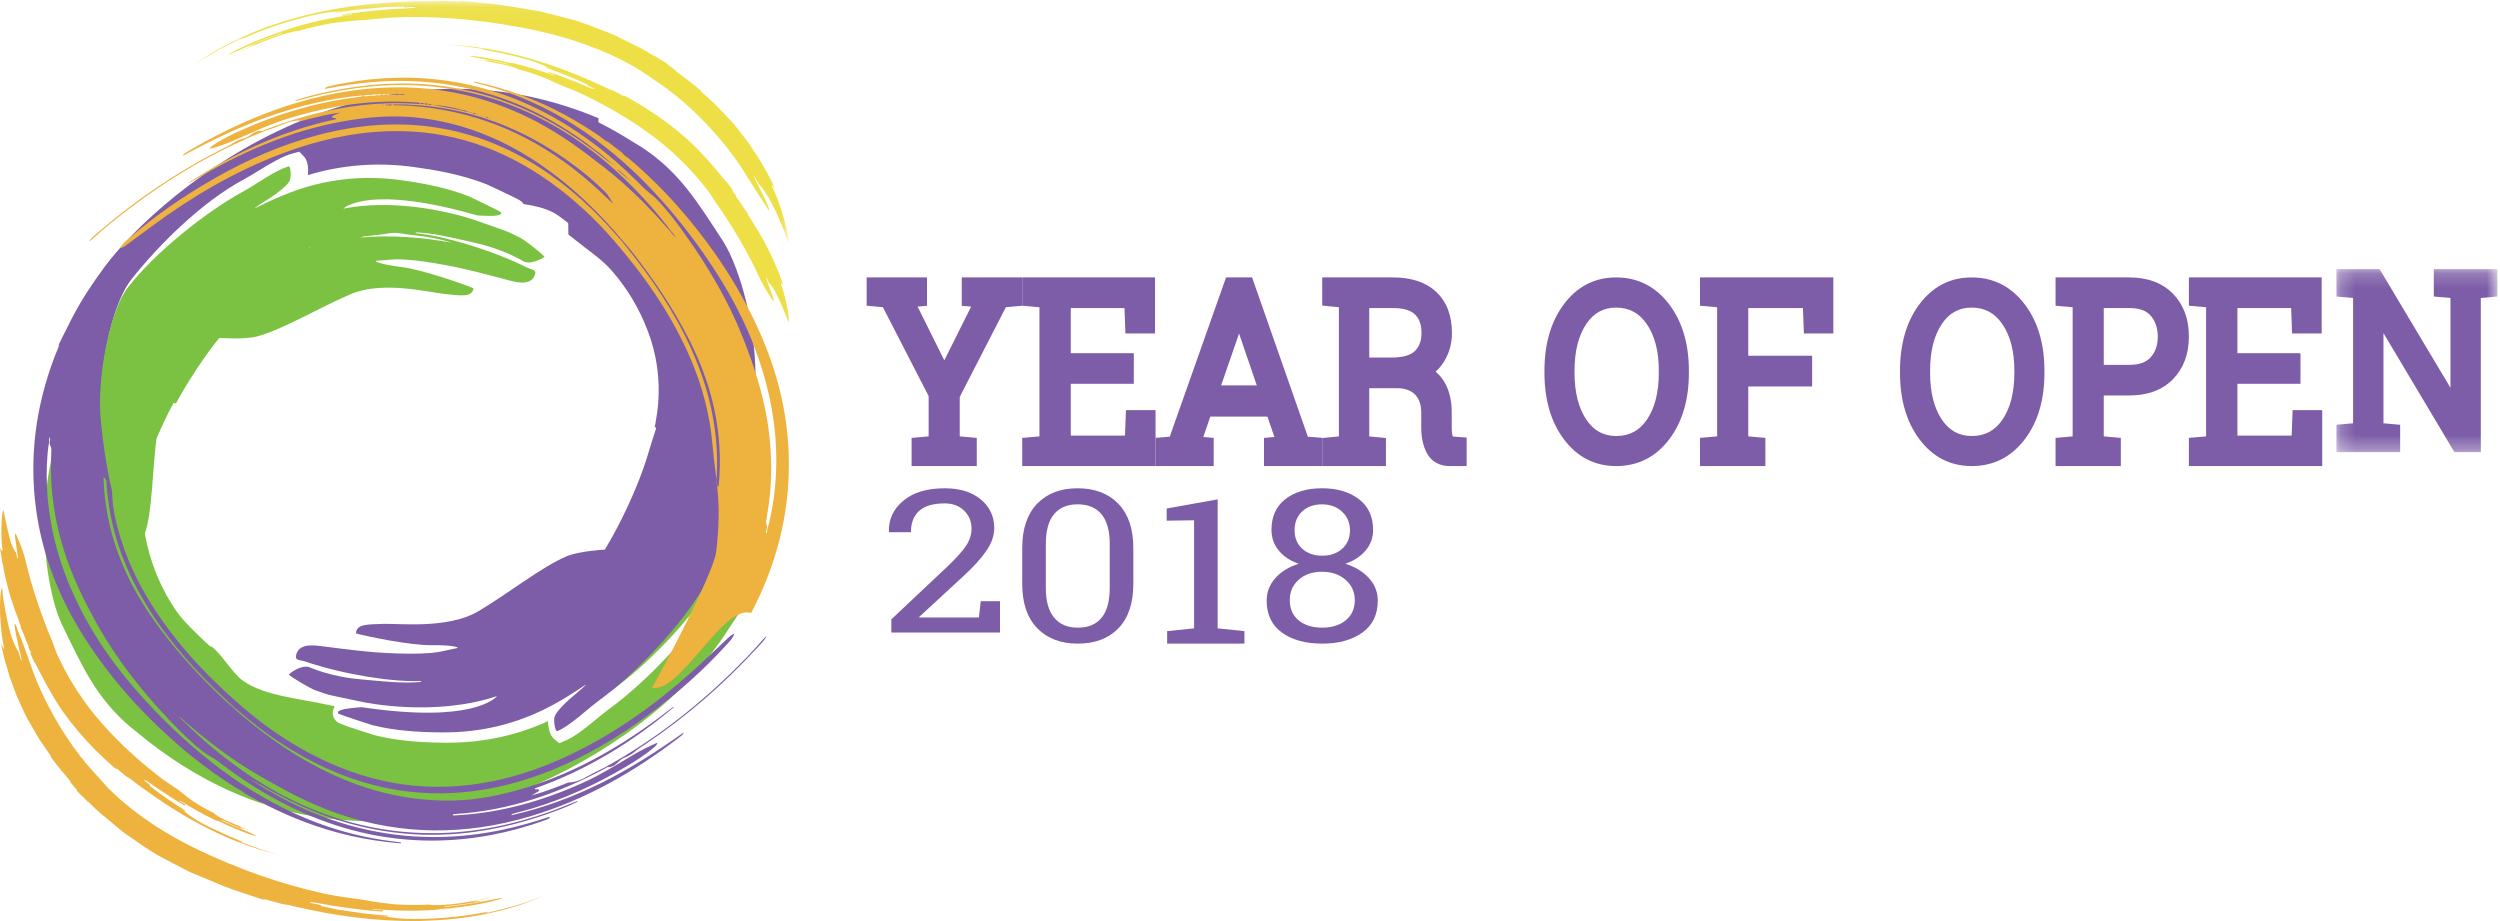 <?xml version="1.0" encoding="UTF-8"?>
<svg width="171px" height="63px" viewBox="0 0 171 63" version="1.1" xmlns="http://www.w3.org/2000/svg" xmlns:xlink="http://www.w3.org/1999/xlink">
    <!-- Generator: Sketch 46.2 (44496) - http://www.bohemiancoding.com/sketch -->
    <title>logo-year-of-open-2018</title>
    <desc>Created with Sketch.</desc>
    <defs>
        <polygon id="path-1" points="0.002 0.066 41.019 0.066 41.019 16.618 0.002 16.618"></polygon>
        <polygon id="path-3" points="11.226 12.708 11.226 0.186 0.21 0.186 0.21 12.708 11.226 12.708"></polygon>
    </defs>
    <g id="Page-1" stroke="none" stroke-width="1" fill="none" fill-rule="evenodd">
        <g id="Desktop-HD" transform="translate(-860, -1905)">
            <g id="logo-year-of-open-2018" transform="translate(860, 1905)">
                <path d="M48.64,40.073 C47.812,39.846 46.982,39.637 46.145,39.47 C45.272,40.846 44.221,42.116 43.016,43.297 C42.374,43.927 41.696,44.255 40.989,44.515 C40.078,45.109 39.115,45.351 38.105,45.644 C38.069,45.665 38.033,45.679 37.996,45.701 C37.927,45.742 37.858,45.784 37.789,45.826 C37.64,45.889 37.488,45.952 37.336,46.014 C37.386,45.965 37.444,45.943 37.495,45.913 C37.597,45.852 37.698,45.794 37.8,45.735 C37.239,45.905 36.665,46.101 36.076,46.398 C35.856,46.509 35.635,46.617 35.414,46.725 L37.361,46.085 L35.594,48.05 C35.309,48.367 34.393,49.099 31.92,49.337 C34.272,49.259 36.51,48.668 38.584,47.576 C39.372,47.161 40.126,46.681 40.76,46.265 L41.683,45.66 L41.914,46.706 C41.947,46.92 41.888,47.127 41.763,47.288 C44.27,45.495 47.169,42.442 48.64,40.073" id="Fill-1" fill="#7BC142"></path>
                <path d="M14.609,44.396 C14.634,44.415 14.659,44.434 14.688,44.456 C14.634,44.471 14.625,44.429 14.609,44.396 M48.937,40.656 C47.448,43.201 44.308,46.58 41.633,48.516 C41.4,48.684 41.125,48.913 40.83,49.157 C40.137,49.73 39.351,50.379 38.667,50.663 L38.25,50.837 L37.857,50.504 C37.594,50.251 37.489,49.747 37.486,49.328 C35.314,50.326 32.981,50.806 30.553,50.804 C29.075,50.794 27.331,50.724 25.599,50.283 C25.518,50.262 23.598,49.642 23.315,49.518 C22.786,49.323 22.756,48.876 22.759,48.743 C22.762,48.649 22.79,48.479 22.901,48.313 C20.519,47.761 18.161,47.637 16.645,46.582 C15.898,46.062 15.2,44.781 14.482,44.225 C14.382,44.257 14.339,44.176 14.288,44.13 C14.064,43.929 13.843,43.724 13.629,43.514 C13.047,42.94 12.45,42.372 11.994,41.698 C11.088,40.357 10.451,38.884 10.07,37.296 C9.68,35.663 9.651,34 10.016,32.301 C10.118,31.826 10.269,31.362 10.41,30.895 C10.42,30.86 10.46,30.817 10.421,30.784 C10.354,30.727 10.348,30.727 10.378,30.666 C10.678,30.058 10.948,29.44 11.231,28.826 C11.424,28.407 11.65,27.966 11.895,27.517 C9.563,26.781 7.235,26.01 4.965,25.048 C4.536,26.41 4.54,27.954 4.092,29.289 C2.127,35.161 3.358,40.908 4.226,42.694 C5.587,45.493 6.567,47.746 8.956,49.756 C9.083,49.864 9.222,49.973 9.37,50.085 L9.369,50.085 C25.536,63.54 43.062,51.166 47.21,46.391 C47.293,46.301 47.379,46.211 47.462,46.12 C47.728,45.811 47.995,45.501 48.261,45.192 C48.841,44.483 49.371,43.746 49.86,42.986 C50.326,42.308 50.568,41.902 50.568,41.902 L50.484,41.956 C50.627,41.706 50.767,41.456 50.902,41.202 C50.908,41.189 50.913,41.177 50.92,41.165 C50.277,40.958 49.635,40.757 48.993,40.561 C48.974,40.594 48.955,40.623 48.937,40.656" id="Fill-3" fill="#7BC142"></path>
                <path d="M44.419,40.416 C45.188,39.266 45.811,38.051 46.286,36.771 C46.323,36.67 46.376,36.568 46.355,36.434 C46.193,36.624 46.122,36.828 46.042,37.025 C45.216,39.071 44.021,40.877 42.56,42.506 C43.229,41.935 43.851,41.267 44.419,40.416" id="Fill-5" fill="#EEB23E"></path>
                <path d="M40.371,44.403 C40.591,44.267 40.808,44.112 41.023,43.93 C41.561,43.472 42.074,42.997 42.56,42.506 C41.012,43.702 39.222,44.445 37.24,45.542 C37.34,45.514 37.441,45.484 37.54,45.457 C38.529,44.924 39.474,44.716 40.371,44.403" id="Fill-7" fill="#EEB23E"></path>
                <path d="M3.092,30.459 C3.074,30.428 3.057,30.399 3.04,30.368 C3.189,30.339 3.111,30.412 3.092,30.459" id="Fill-9" fill="#F2883A"></path>
                <polygon id="Fill-11" fill="#F2883A" points="3.073 30.418 3.04 30.393 3.092 30.361"></polygon>
                <polygon id="Fill-13" fill="#F2883A" points="3.053 29.641 3.04 29.602 3.083 29.605"></polygon>
                <path d="M13.952,19.785 C13.765,19.953 13.583,20.14 13.407,20.354 C12.965,20.894 12.549,21.446 12.16,22.012 C13.446,20.587 15.017,19.596 16.72,18.217 C16.63,18.259 16.541,18.302 16.452,18.342 C15.6,19.015 14.747,19.35 13.952,19.785" id="Fill-15" fill="#F2883A"></path>
                <path d="M40.002,46.909 C39.677,47.235 39.306,47.508 38.964,47.815 C38.737,48.019 38.062,48.649 37.935,49.013 C37.847,49.264 37.962,50.077 38.131,50.007 C38.999,49.645 40.205,48.472 40.969,47.916 C43.451,46.109 46.591,42.803 48.111,40.19 C49.129,38.44 50.049,37.046 50.747,35.174 C51.362,33.522 50.972,31.589 51.306,29.882 C52.505,23.738 50.535,18.143 49.439,16.469 C47.722,13.845 46.455,11.718 43.815,10.021 C43.674,9.931 43.522,9.839 43.36,9.747 L43.361,9.747 C41.985,8.873 40.624,8.171 39.276,7.59 C39.142,10.477 38.802,13.155 38.876,16.042 C38.898,16.056 39.727,16.713 39.967,16.896 C40.622,17.393 41.289,17.883 41.83,18.498 C42.906,19.721 43.732,21.112 44.315,22.653 C44.916,24.237 45.16,25.899 45.015,27.65 C44.975,28.14 44.885,28.625 44.805,29.112 C44.799,29.148 44.765,29.196 44.808,29.224 C44.882,29.273 44.888,29.271 44.866,29.337 C44.646,29.985 44.457,30.64 44.255,31.293 C43.636,33.287 42.471,35.787 41.369,37.594 C41.369,37.594 39.625,37.682 38.75,38.053 C37.019,38.789 34.781,40.587 32.719,41.809 C30.658,43.031 27.329,42.639 26.253,42.673 C25.176,42.708 24.356,42.672 24.35,43.328 C25.066,43.524 28.033,44.147 29.52,44.13 C31.007,44.113 31.313,44.291 31.313,44.291 L31.252,44.335 C30.683,44.435 30.116,44.609 29.548,44.657 C28.528,44.745 27.514,44.715 26.503,44.668 C25.06,44.599 23.641,44.407 22.219,44.226 C21.874,44.183 21.528,44.128 21.171,44.152 C20.19,44.212 20.235,44.95 20.246,44.995 C20.29,45.171 20.638,45.169 20.796,45.223 C23.556,46.165 26.865,46.648 28.711,46.585 C28.746,46.584 28.787,46.571 28.822,46.643 C27.465,46.765 26.168,46.593 24.858,46.485 C24.35,46.444 23.852,46.379 23.363,46.286 C22.58,46.138 21.822,45.919 21.089,45.613 C20.493,45.5 19.709,46.121 19.763,46.162 C20.079,46.41 21.21,47.09 21.598,47.228 C22.723,47.627 22.467,47.512 24.754,48.006 C24.894,48.035 29.681,49.061 34,47.61 C33.891,47.733 32.343,49.506 24.744,48.371 C24.471,48.384 24.197,48.415 23.924,48.447 C23.702,48.473 23.48,48.505 23.266,48.592 C23.198,48.619 23.115,48.659 23.112,48.742 C23.11,48.817 23.194,48.83 23.25,48.855 C23.495,48.963 25.418,49.586 25.438,49.591 C26.996,49.989 28.612,50.084 30.248,50.096 C32.874,50.115 35.39,49.525 37.793,48.231 C38.552,47.823 39.277,47.357 39.994,46.876 C40.015,46.862 40.036,46.848 40.057,46.835 C40.062,46.876 40.038,46.896 40.002,46.909" id="Fill-17" fill="#7D5DA7"></path>
                <path d="M9.163,28.485 C9.138,28.594 9.098,28.707 9.135,28.843 C9.273,28.624 9.319,28.401 9.374,28.186 C9.941,25.948 10.907,23.907 12.16,22.012 C11.564,22.698 11.028,23.48 10.568,24.442 C9.945,25.743 9.475,27.09 9.163,28.485" id="Fill-19" fill="#F2883A"></path>
                <path d="M3.092,30.459 C3.111,30.412 3.189,30.339 3.04,30.368 C3.057,30.399 3.074,30.428 3.092,30.459" id="Fill-21" fill="#F2883A"></path>
                <polygon id="Fill-23" fill="#F2883A" points="3.073 30.418 3.092 30.361 3.04 30.393"></polygon>
                <polygon id="Fill-25" fill="#F2883A" points="3.053 29.641 3.083 29.605 3.04 29.602"></polygon>
                <path d="M16.525,13.736 C13.798,15.187 11,17.999 9.285,20.156 C8.549,21.083 7.86,23.412 7.6,25.805 C7.923,26.026 8.209,26.288 8.477,26.566 C9.216,24.67 10.261,22.907 11.57,21.253 C12.127,20.55 12.758,20.139 13.427,19.793 C14.256,19.09 15.182,18.728 16.147,18.309 C16.181,18.284 16.215,18.265 16.249,18.239 C16.312,18.19 16.375,18.14 16.438,18.09 C16.578,18.008 16.721,17.927 16.864,17.846 C16.821,17.9 16.765,17.93 16.719,17.966 C16.625,18.039 16.533,18.109 16.44,18.18 C16.975,17.941 17.52,17.674 18.067,17.306 C18.275,17.166 18.483,17.028 18.693,16.892 C19.785,16.367 20.805,15.795 21.84,15.279 L20.739,15.486 L22.769,13.773 C23.095,13.497 24.115,12.895 26.6,12.978 C24.249,12.75 21.939,13.046 19.73,13.857 C18.89,14.165 18.078,14.542 17.394,14.87 L16.303,15.375 L16.303,14.273 C16.303,14.062 16.385,13.874 16.525,13.736" id="Fill-27" fill="#7D5DA7"></path>
                <path d="M52.255,43.669 C51.846,44.118 51.45,44.578 51.027,45.014 C48.547,47.568 45.818,49.828 42.753,51.689 C42.131,52.066 41.506,52.444 40.848,52.75 C40.228,53.038 39.665,53.492 38.945,53.52 C38.803,53.526 38.655,53.615 38.511,53.67 C37.841,53.923 37.175,54.189 36.484,54.37 C36.463,54.374 36.442,54.378 36.421,54.382 C36.401,54.398 36.381,54.415 36.36,54.431 C36.359,54.425 36.355,54.417 36.358,54.412 C36.37,54.386 36.386,54.364 36.42,54.379 C36.439,54.364 36.458,54.349 36.477,54.335 C36.537,54.299 36.6,54.268 36.656,54.228 C36.734,54.171 36.884,54.141 36.869,54.046 C36.85,53.932 36.704,54.013 36.618,53.995 C36.61,53.993 36.606,53.977 36.577,53.928 C40.113,52.692 43.247,50.761 46.109,48.359 C46.08,48.35 46.054,48.352 46.037,48.364 C45.954,48.421 45.872,48.479 45.793,48.541 C42.81,50.863 39.604,52.76 35.991,53.872 C34.359,54.374 32.704,54.717 31.032,54.755 C27.727,54.831 24.72,54.002 21.925,52.578 C20.778,51.993 19.689,51.323 18.654,50.578 C17.714,49.901 16.811,49.184 15.957,48.41 C15.231,47.8 14.564,47.133 13.906,46.457 C12.617,45.134 11.43,43.727 10.38,42.214 C8.45,39.435 7.237,36.366 7.089,32.873 C7.086,32.803 7.085,32.732 7.083,32.627 C7.222,32.734 7.27,32.839 7.279,32.99 C7.439,35.769 8.275,38.31 9.6,40.675 C10.98,43.137 12.792,45.269 14.811,47.241 C15.199,47.62 15.598,47.988 15.991,48.361 C16.053,48.41 16.116,48.455 16.175,48.507 C18.019,50.121 20.035,51.507 22.316,52.545 C23.712,53.181 25.172,53.668 26.714,53.956 C30.412,54.646 34.077,54.155 37.706,52.689 C40.091,51.727 42.291,50.426 44.357,48.889 C46.311,47.437 48.129,45.839 49.752,44.04 C49.933,43.839 50.14,43.64 50.228,43.339 C50.03,43.411 49.915,43.528 49.8,43.636 C49.282,44.12 48.768,44.61 48.253,45.097 C45.779,47.437 43.09,49.49 40.063,51.092 C37.786,52.298 35.412,53.175 32.902,53.58 C28.67,54.263 24.845,53.443 21.308,51.591 C19.521,50.656 17.895,49.509 16.399,48.203 C13.935,46.05 11.742,43.673 10.07,40.867 C9.067,39.184 8.32,37.386 7.885,35.453 C7.308,32.892 8.009,30.647 8.767,28.013 C8.404,27.463 7.933,26.98 7.322,26.63 L6.93,26.406 L6.969,25.96 C7.176,23.559 7.883,20.507 8.994,19.101 C10.809,16.805 13.796,13.798 16.736,12.24 C16.994,12.103 17.303,11.912 17.634,11.709 C18.414,11.229 19.299,10.685 20.032,10.492 L20.478,10.375 L20.832,10.757 C21.066,11.044 21.107,11.56 21.055,11.978 C23.392,11.271 25.82,11.083 28.292,11.422 C29.791,11.628 31.552,11.928 33.255,12.595 C33.275,12.603 35.187,13.487 35.474,13.657 C35.642,13.744 35.747,13.851 35.818,13.96 C36.554,14.065 37.236,14.227 37.821,14.524 C38.626,14.932 40.505,16.697 41.289,17.181 C41.212,14.312 40.802,10.954 40.939,8.086 C24.493,1.183 10.109,13.852 6.802,18.744 C6.729,18.845 6.654,18.945 6.582,19.047 C6.352,19.39 6.122,19.733 5.892,20.076 C5.397,20.858 4.955,21.662 4.56,22.484 C4.175,23.22 3.983,23.656 3.983,23.656 L4.061,23.591 C3.948,23.858 3.839,24.126 3.736,24.396 C2.427,27.84 1.994,31.312 2.464,34.808 C2.859,37.75 3.877,40.443 5.367,42.942 C7.185,45.993 9.515,48.63 12.209,50.97 C13.433,52.033 14.738,52.999 16.121,53.872 C16.322,53.985 16.54,54.075 16.702,54.24 C17.039,54.431 17.376,54.621 17.713,54.812 C17.947,54.87 18.131,55.01 18.333,55.121 C19.151,55.527 19.987,55.899 20.849,56.225 C22.909,57.005 25.061,57.496 27.316,57.677 C27.359,57.68 27.41,57.71 27.446,57.648 C27.434,57.639 27.424,57.626 27.411,57.624 C27.302,57.607 27.193,57.588 27.083,57.575 C24.287,57.259 21.695,56.438 19.272,55.214 C17.491,54.315 15.844,53.231 14.304,52.003 C12.54,50.597 10.928,49.044 9.45,47.362 C8.227,45.97 7.112,44.5 6.183,42.897 C4.466,39.934 3.355,36.752 3.21,33.222 C3.169,32.234 3.196,31.246 3.353,30.252 C3.355,30.229 3.358,30.206 3.361,30.183 C3.353,30.086 3.352,29.99 3.414,29.9 C3.447,30 3.422,30.102 3.405,30.205 C3.408,30.218 3.405,30.23 3.397,30.243 C3.353,30.426 3.516,30.546 3.511,30.719 C3.492,31.407 3.467,32.094 3.499,32.778 C3.571,34.368 3.851,35.908 4.299,37.405 C4.879,39.346 5.765,41.147 6.754,42.892 C8.074,45.218 9.733,47.296 11.572,49.241 C12.313,50.024 13.073,50.786 13.939,51.446 C14.226,51.665 14.565,51.817 14.852,52.033 C15.719,52.687 16.598,53.326 17.529,53.9 C18.575,54.546 19.663,55.125 20.804,55.624 C22.223,56.244 23.699,56.731 25.245,57.053 C27.96,57.618 30.731,57.648 33.556,57.121 C34.819,56.886 36.061,56.547 37.28,56.1 C37.403,56.054 37.549,56.031 37.626,55.885 C37.596,55.882 37.573,55.872 37.555,55.878 C36.539,56.216 35.515,56.508 34.475,56.733 C31.413,57.394 28.402,57.426 25.442,56.826 C23.922,56.518 22.468,56.052 21.076,55.444 C20.236,55.077 19.408,54.686 18.632,54.213 C18.074,53.945 17.582,53.583 17.069,53.252 C17.602,53.554 18.136,53.855 18.669,54.157 C19.877,54.818 21.13,55.401 22.448,55.866 C24.37,56.545 26.369,56.966 28.465,57.073 C31.529,57.23 34.54,56.704 37.508,55.653 C38.183,55.414 38.854,55.164 39.5,54.843 C39.495,54.826 39.491,54.809 39.486,54.791 C38.848,55.04 38.217,55.309 37.571,55.538 C34.978,56.457 32.343,56.977 29.654,56.988 C25.743,57.004 22.215,55.972 18.96,54.197 C18.022,53.685 17.132,53.107 16.273,52.487 C14.981,51.555 13.772,50.535 12.65,49.422 L12.208,49.007 C12.386,49.109 12.556,49.22 12.673,49.386 C12.73,49.429 12.789,49.469 12.842,49.515 C14.008,50.525 15.229,51.469 16.533,52.318 C17.345,52.848 18.193,53.325 19.045,53.798 C20.389,54.544 21.778,55.2 23.258,55.7 C27.455,57.118 31.795,57.17 36.273,55.834 C40.018,54.718 43.369,52.81 46.476,50.426 C46.59,50.338 46.723,50.255 46.773,50.096 C44.975,51.366 43.134,52.559 41.163,53.536 C39.185,54.515 37.145,55.281 34.954,55.767 C35.04,55.653 35.101,55.653 35.157,55.638 C35.557,55.53 35.959,55.43 36.356,55.312 C38.616,54.64 40.754,53.665 42.796,52.453 C43.488,52.041 44.17,51.616 44.778,51.083 C44.857,51.015 44.934,50.949 44.977,50.795 C44.391,51.046 43.855,51.314 43.359,51.608 C42.233,52.275 41.129,52.972 39.936,53.513 C37.124,54.788 34.228,55.609 31.205,55.766 C31.123,55.77 31.023,55.814 30.958,55.729 C31.026,55.663 31.105,55.681 31.176,55.676 C32.926,55.567 34.65,55.233 36.354,54.704 C38.078,54.167 39.733,53.453 41.334,52.593 C41.421,52.546 41.516,52.467 41.6,52.468 C41.889,52.474 42.118,52.302 42.283,52.128 C42.421,51.982 42.57,51.877 42.733,51.813 C42.974,51.718 43.203,51.599 43.392,51.434 C43.638,51.219 43.916,51.055 44.184,50.875 C47.01,48.97 49.553,46.755 51.839,44.261 C52.056,44.023 52.297,43.798 52.44,43.505 C52.37,43.553 52.31,43.609 52.255,43.669" id="Fill-29" fill="#7D5DA7"></path>
                <path d="M21.132,17.92 C21.136,17.916 21.146,17.918 21.153,17.916 C21.152,17.923 21.154,17.932 21.151,17.936 C21.147,17.94 21.137,17.938 21.13,17.939 C21.131,17.933 21.129,17.924 21.132,17.92 L21.132,17.92 Z M21.168,16.913 C21.178,16.908 21.194,16.915 21.207,16.917 C21.201,16.928 21.198,16.945 21.189,16.949 C21.177,16.954 21.162,16.949 21.147,16.948 C21.154,16.935 21.159,16.918 21.168,16.913 L21.168,16.913 Z M21.227,17.879 C21.23,17.876 21.237,17.877 21.243,17.876 C21.242,17.882 21.243,17.889 21.24,17.892 C21.237,17.895 21.229,17.893 21.224,17.894 C21.224,17.89 21.223,17.882 21.227,17.879 L21.227,17.879 Z M21.328,17.836 L21.331,17.85 L21.317,17.847 L21.328,17.836 Z M25.336,16.125 C25.755,16.072 26.178,16.038 26.594,15.961 C27.154,15.857 27.664,16.031 28.195,16.076 C29.132,16.157 30.046,16.334 30.94,16.604 C28.884,16.238 26.802,16.055 24.664,16.247 C24.887,16.144 25.113,16.154 25.336,16.125 L25.336,16.125 Z M14.999,23.11 C14.999,23.11 16.717,23.251 17.621,23.002 C19.409,22.507 21.828,21.041 24.001,20.113 C26.174,19.186 29.383,20.004 30.442,20.111 C31.501,20.217 32.299,20.359 32.388,19.718 C31.712,19.433 28.884,18.437 27.427,18.259 C25.969,18.082 25.691,17.868 25.691,17.868 L25.756,17.833 C26.326,17.809 26.904,17.714 27.466,17.74 C28.475,17.787 29.465,17.948 30.449,18.127 C31.854,18.382 33.218,18.755 34.587,19.117 C34.921,19.205 35.252,19.303 35.604,19.326 C36.573,19.395 36.622,18.667 36.617,18.622 C36.597,18.444 36.255,18.4 36.107,18.327 C33.524,17.046 30.344,16.142 28.529,15.963 C28.495,15.959 28.453,15.967 28.428,15.892 C29.771,15.949 31.02,16.287 32.29,16.563 C32.782,16.67 33.261,16.798 33.728,16.953 C34.476,17.2 35.191,17.513 35.869,17.908 C36.439,18.096 37.285,17.591 37.238,17.543 C36.959,17.259 35.938,16.447 35.575,16.261 C34.525,15.724 34.76,15.87 32.583,15.089 C32.45,15.042 27.892,13.415 23.479,14.271 C23.602,14.165 25.342,12.632 32.639,14.733 C32.908,14.756 33.181,14.761 33.452,14.765 C33.672,14.769 33.894,14.767 34.114,14.71 C34.184,14.691 34.271,14.663 34.284,14.583 C34.296,14.51 34.215,14.486 34.163,14.454 C33.937,14.316 32.133,13.457 32.114,13.449 C30.638,12.856 29.068,12.552 27.467,12.328 C24.899,11.967 22.361,12.216 19.844,13.169 C19.049,13.469 18.281,13.831 17.518,14.208 C17.496,14.219 17.473,14.229 17.451,14.24 C17.451,14.199 17.477,14.182 17.514,14.174 C17.873,13.897 18.271,13.679 18.645,13.424 C18.893,13.254 19.633,12.725 19.804,12.385 C19.921,12.152 19.912,11.341 19.737,11.387 C18.842,11.629 17.512,12.619 16.694,13.063 C14.036,14.507 10.543,17.333 8.724,19.692 C7.507,21.27 6.61,25.868 6.892,28.739 C7.581,35.735 9.055,36.833 8.96,37.135 C11.212,38.093 9.722,26.859 12.035,27.593 C12.88,26.036 13.983,24.372 14.999,23.11 L14.999,23.11 Z" id="Fill-31" fill="#7BC142"></path>
                <path d="M52.17,23.199 C50.783,19.91 48.84,16.967 46.502,14.277 C45.439,13.054 44.285,11.918 43.042,10.865 C42.861,10.725 42.658,10.608 42.52,10.421 C42.215,10.186 41.909,9.952 41.603,9.717 C41.382,9.628 41.219,9.465 41.035,9.327 C40.286,8.815 39.514,8.334 38.711,7.896 C36.793,6.849 34.746,6.077 32.558,5.603 C32.516,5.594 32.47,5.558 32.428,5.615 C32.438,5.625 32.446,5.64 32.458,5.643 C32.562,5.675 32.667,5.708 32.774,5.735 C35.474,6.414 37.909,7.573 40.127,9.112 C41.757,10.244 43.231,11.542 44.581,12.97 C46.129,14.607 47.508,16.37 48.739,18.246 C49.757,19.797 50.661,21.413 51.363,23.137 C52.663,26.325 53.338,29.653 53.022,33.205 C52.934,34.198 52.779,35.184 52.497,36.159 C52.491,36.181 52.485,36.204 52.479,36.227 C52.475,36.324 52.463,36.42 52.391,36.502 C52.371,36.398 52.409,36.299 52.439,36.199 C52.438,36.185 52.443,36.173 52.452,36.162 C52.519,35.984 52.375,35.842 52.402,35.67 C52.51,34.985 52.623,34.301 52.681,33.612 C52.817,32.011 52.742,30.433 52.498,28.878 C52.181,26.859 51.546,24.943 50.802,23.068 C49.81,20.569 48.452,18.274 46.902,16.09 C46.277,15.21 45.63,14.349 44.868,13.576 C44.614,13.319 44.302,13.123 44.048,12.869 C43.283,12.102 42.504,11.349 41.666,10.654 C40.724,9.872 39.731,9.15 38.678,8.503 C37.366,7.698 35.982,7.019 34.508,6.496 C31.919,5.578 29.206,5.188 26.366,5.348 C25.098,5.42 23.835,5.598 22.583,5.887 C22.456,5.916 22.309,5.92 22.215,6.056 C22.244,6.063 22.265,6.076 22.284,6.072 C23.324,5.867 24.366,5.707 25.415,5.618 C28.504,5.354 31.461,5.713 34.285,6.698 C35.736,7.204 37.102,7.858 38.388,8.648 C39.164,9.125 39.925,9.623 40.625,10.197 C41.137,10.538 41.572,10.964 42.032,11.362 C41.548,10.991 41.065,10.62 40.581,10.249 C39.482,9.43 38.329,8.684 37.097,8.047 C35.3,7.119 33.394,6.437 31.353,6.058 C28.368,5.503 25.348,5.638 22.3,6.304 C21.608,6.455 20.917,6.619 20.242,6.856 C20.244,6.874 20.246,6.892 20.249,6.91 C20.907,6.744 21.561,6.556 22.224,6.411 C24.886,5.829 27.538,5.651 30.176,5.989 C34.013,6.48 37.339,7.972 40.301,10.171 C41.154,10.805 41.951,11.499 42.714,12.231 C43.86,13.332 44.913,14.508 45.868,15.769 C45.995,15.926 46.122,16.083 46.248,16.241 C46.086,16.116 45.935,15.983 45.841,15.801 C45.791,15.751 45.738,15.704 45.692,15.651 C44.68,14.489 43.605,13.385 42.437,12.366 C41.709,11.73 40.94,11.143 40.165,10.559 C38.945,9.638 37.668,8.8 36.281,8.108 C32.349,6.144 28.1,5.529 23.535,6.283 C19.718,6.914 16.184,8.388 12.827,10.37 C12.704,10.443 12.563,10.509 12.494,10.662 C14.421,9.624 16.381,8.669 18.442,7.948 C20.508,7.225 22.608,6.723 24.82,6.522 C24.721,6.625 24.661,6.617 24.604,6.625 C24.198,6.681 23.791,6.728 23.386,6.795 C21.082,7.174 18.859,7.872 16.7,8.82 C15.967,9.141 15.243,9.479 14.577,9.932 C14.492,9.991 14.408,10.047 14.345,10.195 C14.952,10.02 15.513,9.821 16.038,9.592 C17.228,9.07 18.401,8.517 19.642,8.13 C22.565,7.219 25.511,6.775 28.497,7.01 C28.577,7.016 28.68,6.986 28.734,7.079 C28.659,7.136 28.583,7.108 28.512,7.104 C26.782,6.986 25.048,7.096 23.309,7.404 C21.549,7.717 19.833,8.217 18.151,8.869 C18.06,8.905 17.956,8.972 17.874,8.959 C17.591,8.916 17.344,9.058 17.161,9.211 C17.006,9.339 16.846,9.425 16.678,9.468 C16.429,9.532 16.189,9.621 15.983,9.761 C15.713,9.945 15.42,10.073 15.134,10.219 C12.114,11.757 9.333,13.643 6.767,15.842 C6.524,16.051 6.258,16.246 6.08,16.521 C6.155,16.482 6.221,16.433 6.283,16.38 C6.742,15.984 7.19,15.575 7.662,15.194 C10.426,12.961 13.396,11.054 16.642,9.59 C17.302,9.292 17.964,8.996 18.648,8.775 C19.294,8.568 19.905,8.186 20.614,8.252 C20.755,8.265 20.911,8.194 21.06,8.158 C21.749,7.992 22.437,7.813 23.138,7.721 C23.159,7.72 23.18,7.719 23.202,7.718 C23.224,7.704 23.245,7.69 23.267,7.676 C23.268,7.683 23.271,7.691 23.268,7.696 C23.252,7.72 23.233,7.74 23.202,7.72 C23.181,7.732 23.161,7.745 23.14,7.757 C23.077,7.785 23.011,7.808 22.951,7.841 C22.867,7.888 22.716,7.898 22.719,7.996 C22.723,8.112 22.876,8.05 22.958,8.079 C22.966,8.082 22.967,8.099 22.989,8.151 C19.361,8.929 16.037,10.454 12.919,12.485 C12.947,12.498 12.972,12.5 12.99,12.49 C13.079,12.443 13.167,12.396 13.253,12.345 C16.48,10.409 19.869,8.927 23.557,8.284 C25.222,7.993 26.89,7.865 28.535,8.044 C31.785,8.398 34.627,9.617 37.182,11.406 C38.232,12.14 39.213,12.952 40.13,13.831 C40.964,14.631 41.757,15.466 42.494,16.351 C43.127,17.056 43.695,17.81 44.252,18.572 C45.344,20.064 46.326,21.625 47.159,23.275 C48.69,26.307 49.481,29.536 49.173,33.05 C49.167,33.121 49.158,33.192 49.147,33.297 C49.025,33.172 48.991,33.061 49.002,32.909 C49.206,30.107 48.717,27.455 47.724,24.917 C46.69,22.274 45.19,19.905 43.466,17.67 C43.135,17.241 42.792,16.82 42.454,16.396 C42.4,16.339 42.344,16.285 42.293,16.226 C40.694,14.372 38.897,12.723 36.795,11.387 C35.508,10.57 34.141,9.893 32.666,9.405 C29.128,8.234 25.47,8.249 21.721,9.244 C19.258,9.897 16.931,10.914 14.706,12.182 C12.601,13.383 10.611,14.745 8.786,16.334 C8.582,16.512 8.353,16.683 8.228,16.974 C8.431,16.927 8.559,16.825 8.686,16.732 C9.258,16.315 9.824,15.892 10.393,15.471 C13.122,13.451 16.027,11.746 19.203,10.536 C21.592,9.626 24.034,9.056 26.548,8.977 C30.787,8.843 34.431,10.16 37.659,12.473 C39.291,13.641 40.736,14.999 42.033,16.501 C44.17,18.976 46.012,21.638 47.288,24.664 C48.053,26.479 48.552,28.374 48.728,30.366 C48.962,33.02 49.396,34.263 48.987,37.744 C48.814,39.22 45.099,46.228 44.591,47.041 C46.559,47.442 49.438,41.306 51.379,41.93 C53.096,38.665 53.967,35.26 53.96,31.715 C53.954,28.72 53.305,25.893 52.17,23.199 L52.17,23.199 Z M52.388,36.513 L52.4,36.541 C52.355,36.545 52.381,36.526 52.388,36.513 L52.388,36.513 Z M52.356,36.642 L52.364,36.627 L52.373,36.635 L52.356,36.642 Z M52.333,36.732 L52.344,36.722 L52.346,36.734 L52.333,36.732 Z M40.987,13.04 C40.204,12.309 39.377,11.626 38.496,11.002 C36.868,9.847 35.111,8.906 33.173,8.257 C31.601,7.73 29.977,7.382 28.287,7.257 C28.235,7.253 28.184,7.244 28.133,7.237 C27.83,7.226 27.527,7.215 27.225,7.204 C27.15,7.202 27.076,7.201 27.001,7.199 C26.957,7.201 26.887,7.235 26.888,7.166 C26.889,7.135 26.959,7.14 26.999,7.152 C27.075,7.134 27.15,7.13 27.224,7.149 C27.527,7.135 27.828,7.138 28.125,7.173 C29.597,7.234 31.024,7.472 32.412,7.864 C34.321,8.403 36.082,9.212 37.721,10.248 C39.058,11.092 40.304,12.038 41.406,13.146 C41.631,13.372 41.775,13.672 41.944,13.95 C41.626,13.646 41.309,13.341 40.987,13.04 L40.987,13.04 Z M26.776,7.197 C26.698,7.224 26.623,7.216 26.548,7.201 L26.485,7.201 C26.445,7.208 26.377,7.235 26.379,7.185 C26.381,7.134 26.444,7.155 26.483,7.162 C26.504,7.162 26.526,7.161 26.547,7.16 C26.623,7.139 26.699,7.132 26.773,7.155 C26.798,7.149 26.827,7.142 26.825,7.179 C26.825,7.184 26.793,7.191 26.776,7.197 L26.776,7.197 Z M26.196,7.206 C26.179,7.202 26.148,7.196 26.148,7.193 C26.153,7.165 26.175,7.171 26.193,7.175 C26.215,7.165 26.235,7.162 26.245,7.186 C26.229,7.193 26.212,7.199 26.196,7.206 L26.196,7.206 Z M25.299,7.248 L25.327,7.23 C25.329,7.238 25.33,7.246 25.332,7.255 C25.321,7.252 25.31,7.25 25.299,7.248 L25.299,7.248 Z M25.237,7.256 C25.254,7.236 25.274,7.233 25.294,7.248 C25.274,7.233 25.254,7.236 25.237,7.256 L25.237,7.256 Z M25.193,7.266 C25.2,7.226 25.215,7.245 25.229,7.256 L25.193,7.266 Z M25.071,7.279 C25.07,7.272 25.067,7.261 25.069,7.26 C25.08,7.253 25.093,7.249 25.105,7.244 C25.106,7.251 25.109,7.261 25.107,7.263 C25.096,7.269 25.084,7.273 25.071,7.279 L25.071,7.279 Z M24.947,7.266 C24.959,7.263 24.971,7.259 24.982,7.256 C24.975,7.295 24.961,7.277 24.947,7.266 L24.947,7.266 Z M24.888,7.275 C24.903,7.273 24.919,7.271 24.935,7.269 C24.919,7.271 24.903,7.273 24.888,7.275 L24.888,7.275 Z M24.847,7.291 C24.841,7.251 24.861,7.27 24.875,7.275 C24.865,7.28 24.856,7.286 24.847,7.291 L24.847,7.291 Z M29.003,7.095 C29.123,7.05 29.204,7.073 29.325,7.126 C29.186,7.173 29.103,7.163 29.003,7.103 C28.898,7.151 28.827,7.134 28.739,7.077 C28.848,7.023 28.92,7.036 29.003,7.095 L29.003,7.095 Z M29.373,7.115 C29.42,7.108 29.498,7.091 29.494,7.145 C29.49,7.216 29.425,7.179 29.383,7.169 C29.355,7.174 29.326,7.175 29.327,7.14 C29.327,7.133 29.356,7.123 29.373,7.115 L29.373,7.115 Z M31.631,7.527 C31.749,7.535 31.864,7.55 31.959,7.62 C31.987,7.606 32.013,7.609 32.031,7.631 C32.036,7.637 32.031,7.651 32.03,7.661 C32.006,7.652 31.983,7.643 31.959,7.634 C31.839,7.643 31.734,7.608 31.632,7.562 C30.937,7.429 30.242,7.295 29.548,7.156 C30.258,7.223 30.958,7.325 31.631,7.527 L31.631,7.527 Z M32.121,7.654 C32.143,7.665 32.166,7.676 32.189,7.688 C32.216,7.668 32.241,7.671 32.261,7.693 C32.265,7.698 32.259,7.713 32.257,7.724 C32.234,7.712 32.211,7.7 32.189,7.689 C32.162,7.708 32.137,7.706 32.117,7.684 C32.113,7.679 32.119,7.664 32.121,7.654 L32.121,7.654 Z M32.546,7.791 C32.459,7.821 32.402,7.774 32.294,7.732 C32.428,7.71 32.493,7.737 32.546,7.791 L32.546,7.791 Z M32.624,7.804 C32.627,7.808 32.623,7.818 32.622,7.825 C32.599,7.814 32.577,7.803 32.555,7.792 C32.582,7.774 32.606,7.78 32.624,7.804 L32.624,7.804 Z M32.729,7.827 C32.74,7.831 32.746,7.844 32.763,7.863 C32.744,7.862 32.733,7.863 32.724,7.86 C32.717,7.858 32.712,7.852 32.709,7.846 C32.699,7.826 32.707,7.817 32.729,7.827 L32.729,7.827 Z M32.856,7.867 C32.866,7.871 32.872,7.884 32.887,7.9 C32.871,7.9 32.86,7.9 32.851,7.898 C32.846,7.897 32.84,7.891 32.838,7.886 C32.828,7.867 32.836,7.858 32.856,7.867 L32.856,7.867 Z M32.991,7.91 C33,7.918 33.006,7.929 33.014,7.941 C33.002,7.94 32.988,7.944 32.982,7.939 C32.975,7.933 32.975,7.92 32.971,7.91 C32.978,7.91 32.988,7.907 32.991,7.91 L32.991,7.91 Z M33.111,7.952 C33.121,7.958 33.133,7.963 33.141,7.971 C33.145,7.974 33.143,7.983 33.143,7.99 C33.131,7.986 33.119,7.983 33.106,7.979 C33.108,7.97 33.109,7.961 33.111,7.952 L33.111,7.952 Z M33.419,8.071 C33.343,8.072 33.284,8.064 33.23,8.014 C33.312,7.989 33.364,8.016 33.419,8.071 L33.419,8.071 Z M33.538,8.096 C33.548,8.102 33.562,8.116 33.56,8.122 C33.549,8.152 33.531,8.132 33.52,8.125 C33.511,8.119 33.508,8.104 33.502,8.092 C33.514,8.093 33.528,8.091 33.538,8.096 L33.538,8.096 Z M27.781,6.484 C27.781,6.478 27.78,6.472 27.779,6.466 C27.785,6.466 27.794,6.464 27.797,6.467 C27.8,6.47 27.798,6.478 27.799,6.484 C27.792,6.484 27.786,6.484 27.781,6.484 L27.781,6.484 Z M27.326,6.467 C27.496,6.412 27.596,6.447 27.695,6.463 C27.589,6.506 27.489,6.5 27.326,6.467 L27.326,6.467 Z M27.054,6.474 L26.985,6.473 C26.953,6.474 26.922,6.475 26.891,6.476 C26.868,6.476 26.846,6.478 26.824,6.478 C26.803,6.479 26.781,6.479 26.759,6.48 C26.738,6.48 26.716,6.481 26.695,6.482 C26.662,6.485 26.629,6.487 26.596,6.49 C26.554,6.49 26.512,6.489 26.47,6.489 C26.443,6.496 26.414,6.502 26.416,6.464 C26.416,6.458 26.448,6.45 26.465,6.443 C26.509,6.443 26.553,6.444 26.596,6.444 C26.629,6.443 26.661,6.442 26.694,6.441 C26.715,6.44 26.736,6.44 26.758,6.44 C26.779,6.441 26.8,6.442 26.822,6.443 C26.843,6.443 26.864,6.443 26.886,6.443 C26.918,6.443 26.949,6.443 26.981,6.443 C27.005,6.442 27.028,6.441 27.051,6.44 C27.146,6.414 27.236,6.419 27.364,6.455 C27.231,6.509 27.143,6.493 27.054,6.474 L27.054,6.474 Z M26.311,6.497 C26.268,6.497 26.224,6.496 26.18,6.496 C26.162,6.494 26.131,6.498 26.129,6.491 C26.117,6.451 26.153,6.457 26.176,6.452 C26.219,6.451 26.263,6.449 26.306,6.448 C26.334,6.443 26.364,6.436 26.362,6.474 C26.362,6.481 26.329,6.489 26.311,6.497 L26.311,6.497 Z M26.022,6.506 C25.956,6.525 25.891,6.534 25.827,6.514 C25.795,6.517 25.763,6.519 25.731,6.522 C25.623,6.542 25.516,6.562 25.41,6.54 C25.378,6.543 25.345,6.546 25.313,6.548 C25.164,6.574 25.013,6.61 24.81,6.567 C25.012,6.485 25.161,6.483 25.311,6.496 L25.408,6.488 C25.515,6.464 25.622,6.449 25.728,6.47 C25.76,6.467 25.792,6.465 25.824,6.462 C25.889,6.447 25.954,6.436 26.017,6.457 C26.044,6.451 26.075,6.445 26.073,6.483 C26.072,6.49 26.04,6.498 26.022,6.506 L26.022,6.506 Z M42.166,11.556 C42.6,11.787 42.869,12.192 43.226,12.504 C42.873,12.188 42.52,11.872 42.166,11.556 L42.166,11.556 Z" id="Fill-33" fill="#EEB23E"></path>
                <path d="M10.732,53.008 C10.913,53.141 11.086,53.282 11.273,53.407 C9.744,52.27 8.271,50.955 6.985,49.497 C5.706,48.055 4.668,46.428 3.918,44.781 C3.821,44.577 3.678,44.142 3.6,43.929 C2.89,42.271 2.155,40.12 1.746,38.342 C1.529,37.459 1.211,36.818 1.211,36.818 C1.136,36.598 1.021,36.382 1.017,36.616 C1.058,37.078 1.276,38.214 1.205,38.231 C1.186,38.235 1.134,38.01 1.094,37.781 C1.017,37.798 0.725,37.141 0.695,36.907 C0.604,36.685 0.312,35.301 0.274,35.058 C0.155,34.34 0.009,36.53 0.158,37.487 C0.206,37.967 0.059,37.506 0,37.517 C0.108,37.988 0.088,38.239 0.216,38.706 C0.216,38.706 0.265,39.066 0.372,39.506 C0.475,39.946 0.605,40.474 0.715,40.819 C0.715,40.819 0.807,41.096 1.02,41.734 C1.099,41.962 1.118,41.955 1.136,41.948 C1.118,41.955 1.118,41.955 1.099,41.962 C1.218,42.175 1.327,42.649 1.439,42.864 C1.42,42.872 1.42,42.872 1.402,42.88 C1.622,43.31 1.746,43.781 1.966,44.21 L1.93,44.227 C2.03,44.448 2.131,44.666 2.113,44.675 C2.095,44.684 2.095,44.684 2.076,44.694 C2.16,44.923 2.396,45.345 2.363,45.363 C2.381,45.353 2.381,45.353 2.399,45.343 C2.844,46.202 3.171,46.85 3.549,47.473 C4.49,49.18 6.111,51.024 7.714,52.413 C7.887,52.576 8.087,52.706 7.94,52.512 C8.109,52.678 8.294,52.826 8.474,52.978 C8.836,53.281 8.693,53.08 9.055,53.382 C12.053,55.657 15.301,57.555 19,58.446 C18.05,58.195 17.426,57.937 16.544,57.625 C16.551,57.604 16.563,57.569 16.348,57.482 C15.061,56.955 13.595,56.248 13.032,55.82 C12.837,55.693 12.667,55.519 12.076,55.155 L12.669,55.517 C12.679,55.499 12.698,55.463 12.698,55.463 C11.915,54.969 10.952,54.326 10.229,53.744 C10.229,53.744 10.253,53.71 10.264,53.692 L9.895,53.415 C9.753,53.217 10.186,53.504 10.769,53.922 C11.367,54.318 12.131,54.827 12.631,55.105 C12.641,55.087 12.661,55.05 12.671,55.032 L12.281,54.793 L12.302,54.757 C13.463,55.482 14.473,56.011 15.718,56.562 C15.511,56.468 15.098,56.279 14.891,56.184 C14.9,56.165 14.908,56.146 14.706,56.045 C15.519,56.445 16.555,56.914 17.422,57.169 C17.642,57.221 17.445,57.095 16.821,56.836 C16.192,56.59 15.779,56.412 15.163,56.127 L15.18,56.089 C15.588,56.282 16.2,56.57 16.626,56.715 C16.841,56.781 16.232,56.485 16.447,56.551 C16.654,56.639 16.863,56.72 17.08,56.776 C16.448,56.548 15.619,56.206 15.018,55.898 C14.825,55.778 14.633,55.658 14.65,55.621 C13.637,55.143 12.896,54.614 12.379,54.171 C12.213,54.014 11.26,53.427 10.732,53.008" id="Fill-35" fill="#EEB23E"></path>
                <path d="M22.122,61.107 L23.143,61.315 C20.24,60.779 17.329,59.829 14.589,58.604 C11.85,57.404 9.342,55.846 7.404,53.915 C7.177,53.662 6.722,53.155 6.494,52.901 C4.636,50.921 2.915,47.951 2.06,45.376 C1.845,44.733 1.625,44.178 1.481,43.773 C1.343,43.433 1.221,43.131 1.221,43.131 C1.12,42.802 0.978,42.476 0.999,42.822 C1.065,43.513 1.536,45.179 1.472,45.199 C1.453,45.205 1.351,44.874 1.251,44.541 C1.178,44.564 0.758,43.583 0.7,43.233 C0.562,42.902 0.164,40.817 0.173,40.443 C0.159,39.909 0.019,40.44 0.003,41.309 C-0.018,42.171 0.08,43.353 0.233,44.063 C0.362,44.779 0.134,44.087 0.074,44.1 C0.252,44.809 0.31,45.172 0.543,45.867 C0.543,45.867 0.57,46.002 0.636,46.215 C0.714,46.43 0.819,46.718 0.934,47.037 C1.146,47.692 1.528,48.425 1.751,48.927 C1.751,48.927 1.788,49.011 1.902,49.21 C2.021,49.416 2.203,49.731 2.475,50.2 C2.656,50.519 2.674,50.508 2.691,50.497 C2.674,50.508 2.674,50.508 2.656,50.518 C2.87,50.817 3.271,51.429 3.489,51.724 C3.473,51.736 3.473,51.736 3.456,51.747 C3.88,52.344 4.356,52.901 4.83,53.458 L4.799,53.485 C4.916,53.626 5.03,53.764 5.121,53.874 C5.216,53.973 5.278,54.04 5.27,54.047 C5.255,54.061 5.255,54.061 5.24,54.075 C5.487,54.349 6.039,54.837 6.01,54.866 C6.024,54.851 6.024,54.851 6.038,54.836 C6.544,55.372 7.044,55.773 7.505,56.15 C7.971,56.521 8.366,56.912 8.833,57.202 C9.439,57.61 10.065,58.082 10.763,58.483 C11.473,58.862 12.21,59.255 12.963,59.635 C13.73,59.955 14.51,60.28 15.289,60.605 C16.068,60.918 16.874,61.152 17.64,61.419 C17.981,61.538 18.334,61.618 18.006,61.46 C18.343,61.586 18.7,61.661 19.045,61.763 C19.741,61.954 19.409,61.799 20.104,61.99 C22.91,62.652 25.792,63.04 28.691,62.997 C30.138,62.952 31.59,62.846 33.019,62.555 C34.458,62.261 35.839,61.906 37.24,61.22 C35.82,61.861 34.788,62.081 33.365,62.429 C33.361,62.409 33.352,62.369 32.996,62.434 C30.858,62.848 28.324,62.927 27.248,62.814 C26.889,62.786 26.535,62.689 25.462,62.62 L26.535,62.693 C26.536,62.672 26.538,62.631 26.538,62.631 C25.825,62.575 25.022,62.521 24.229,62.382 C23.832,62.324 23.434,62.265 23.048,62.208 C22.667,62.125 22.297,62.045 21.947,61.969 C21.947,61.969 21.956,61.929 21.96,61.908 L21.262,61.767 C20.93,61.626 21.72,61.755 22.809,61.962 C23.905,62.124 25.311,62.321 26.199,62.342 C26.2,62.322 26.203,62.28 26.204,62.26 L25.498,62.213 L25.502,62.172 C27.612,62.365 29.388,62.323 31.49,62.073 C31.139,62.114 30.439,62.211 30.085,62.217 C30.083,62.196 30.082,62.175 29.73,62.197 C31.137,62.131 32.896,61.895 34.245,61.486 C34.581,61.38 34.224,61.411 33.198,61.628 C32.165,61.83 31.471,61.925 30.423,62.032 L30.42,61.992 C31.116,61.92 32.163,61.815 32.845,61.65 C33.185,61.568 32.146,61.714 32.486,61.632 C32.829,61.566 33.175,61.518 33.508,61.409 C32.49,61.644 31.11,61.868 30.062,61.91 C29.712,61.911 29.363,61.911 29.362,61.871 C28.495,61.933 27.709,61.89 27.015,61.859 C26.322,61.785 25.717,61.707 25.204,61.616 C24.867,61.515 23.136,61.36 22.122,61.107" id="Fill-37" fill="#EEB23E"></path>
                <path d="M39.897,6.466 C39.686,6.373 39.482,6.27 39.268,6.185 C41.051,6.981 42.809,7.966 44.404,9.128 C45.992,10.276 47.368,11.653 48.46,13.099 C48.601,13.276 48.836,13.667 48.96,13.856 C50.012,15.324 51.171,17.275 51.92,18.927 C52.306,19.745 52.714,20.321 52.714,20.321 C52.826,20.523 52.97,20.714 52.923,20.488 C52.79,20.05 52.352,18.99 52.407,18.966 C52.423,18.96 52.519,19.168 52.603,19.383 C52.664,19.356 53.059,19.946 53.133,20.167 C53.26,20.367 53.798,21.655 53.876,21.883 C53.982,22.218 53.987,21.857 53.893,21.297 C53.805,20.739 53.615,19.991 53.464,19.543 C53.318,19.092 53.543,19.512 53.592,19.493 C53.397,19.06 53.359,18.818 53.146,18.392 C53.146,18.392 53.026,18.056 52.833,17.655 C52.644,17.251 52.413,16.769 52.236,16.458 C52.236,16.458 52.099,16.222 51.759,15.635 C51.637,15.431 51.622,15.44 51.607,15.448 C51.622,15.44 51.622,15.44 51.637,15.431 C51.481,15.246 51.276,14.815 51.125,14.627 C51.139,14.618 51.139,14.618 51.154,14.609 C50.856,14.234 50.635,13.809 50.335,13.437 C50.349,13.427 50.349,13.427 50.363,13.417 C50.22,13.225 50.077,13.034 50.09,13.024 C50.105,13.014 50.105,13.014 50.118,13.004 C49.987,12.802 49.675,12.437 49.699,12.419 C49.686,12.429 49.686,12.429 49.673,12.44 C49.369,12.074 49.103,11.753 48.85,11.447 C48.598,11.148 48.345,10.891 48.105,10.621 C46.822,9.174 44.844,7.716 42.961,6.683 C42.755,6.56 42.532,6.468 42.721,6.62 C42.518,6.493 42.303,6.386 42.091,6.275 C41.668,6.054 41.855,6.21 41.432,5.989 C37.973,4.365 34.304,3.185 30.4,3.036 C31.401,3.089 32.089,3.209 33.041,3.342 C33.038,3.36 33.033,3.389 33.268,3.431 C34.675,3.685 36.295,4.088 36.951,4.377 C37.174,4.458 37.382,4.582 38.053,4.819 L37.382,4.584 C37.376,4.601 37.365,4.633 37.365,4.633 C38.255,4.953 39.358,5.382 40.204,5.801 C40.204,5.801 40.19,5.832 40.182,5.847 L40.611,6.043 C40.798,6.195 40.306,5.998 39.634,5.704 C38.951,5.435 38.078,5.093 37.516,4.92 C37.511,4.936 37.5,4.969 37.494,4.985 L37.936,5.139 L37.925,5.171 C36.605,4.697 35.475,4.382 34.102,4.092 C34.331,4.143 34.787,4.245 35.016,4.296 C35.012,4.313 35.007,4.33 35.233,4.388 C34.328,4.159 33.183,3.912 32.252,3.826 C32.018,3.816 32.244,3.889 32.93,4.014 C33.619,4.129 34.075,4.221 34.756,4.376 L34.748,4.409 C34.296,4.303 33.616,4.146 33.154,4.085 C32.923,4.06 33.602,4.22 33.371,4.195 C33.143,4.15 32.914,4.113 32.681,4.097 C33.37,4.194 34.282,4.368 34.955,4.545 C35.175,4.619 35.394,4.694 35.386,4.727 C36.51,4.996 37.37,5.352 37.99,5.663 C38.192,5.776 39.277,6.163 39.897,6.466" id="Fill-39" fill="#EDDF45"></path>
                <g id="Group-43" transform="translate(12.92, 0)">
                    <mask id="mask-2" fill="white">
                        <use xlink:href="#path-1"></use>
                    </mask>
                    <g id="Clip-42"></g>
                    <path d="M14.733,1.175 L13.683,1.206 C16.654,1.053 19.729,1.311 22.698,1.876 C25.663,2.416 28.491,3.362 30.852,4.799 C31.136,4.993 31.705,5.379 31.99,5.573 C34.287,7.082 36.671,9.611 38.103,11.95 C38.462,12.533 38.797,13.033 39.023,13.402 C39.229,13.714 39.408,13.983 39.408,13.983 C39.576,14.286 39.777,14.578 39.67,14.247 C39.442,13.585 38.595,12.061 38.64,12.035 C38.655,12.026 38.831,12.328 39.006,12.631 C39.059,12.599 39.671,13.475 39.808,13.802 C39.89,13.959 40.184,14.506 40.422,15.08 C40.673,15.65 40.874,16.24 40.929,16.415 C41.06,16.934 41.059,16.388 40.86,15.545 C40.668,14.707 40.288,13.587 39.971,12.935 C39.676,12.272 40.047,12.897 40.093,12.875 C39.761,12.226 39.612,11.892 39.23,11.269 C39.23,11.269 39.171,11.145 39.057,10.954 C38.933,10.765 38.765,10.509 38.578,10.225 C38.222,9.64 37.682,9.017 37.351,8.58 C37.351,8.58 37.297,8.507 37.142,8.339 C36.981,8.168 36.731,7.904 36.359,7.508 C36.111,7.241 36.098,7.253 36.086,7.264 C36.098,7.253 36.098,7.253 36.111,7.241 C35.84,6.995 35.305,6.497 35.028,6.259 C35.039,6.246 35.039,6.246 35.05,6.234 C34.507,5.746 33.912,5.32 33.326,4.885 C33.336,4.871 33.336,4.871 33.346,4.858 C33.2,4.747 33.056,4.639 32.944,4.554 C32.829,4.481 32.754,4.43 32.758,4.423 C32.768,4.409 32.768,4.409 32.777,4.394 C32.473,4.189 31.83,3.836 31.847,3.807 L31.83,3.836 C31.216,3.432 30.639,3.157 30.104,2.898 C29.566,2.646 29.092,2.358 28.571,2.186 C27.888,1.931 27.171,1.618 26.401,1.389 C25.623,1.185 24.817,0.971 23.998,0.774 C23.177,0.637 22.342,0.498 21.51,0.36 C20.68,0.231 19.842,0.186 19.034,0.1 C18.675,0.062 18.313,0.058 18.669,0.129 C18.311,0.084 17.947,0.093 17.587,0.073 C16.866,0.046 17.225,0.11 16.504,0.083 C13.618,0.071 10.721,0.353 7.907,1.058 C6.509,1.433 5.119,1.868 3.796,2.477 C2.465,3.088 1.197,3.753 0.002,4.726 C0.62,4.23 1.152,3.923 1.711,3.595 C2.265,3.277 2.834,2.994 3.483,2.668 C3.491,2.683 3.505,2.714 3.837,2.57 C5.823,1.675 8.277,1.026 9.348,0.876 C9.704,0.817 10.07,0.821 11.133,0.642 L10.069,0.817 C10.072,0.834 10.078,0.867 10.078,0.867 C10.787,0.757 11.583,0.623 12.388,0.575 C12.789,0.54 13.191,0.506 13.581,0.472 C13.972,0.465 14.352,0.457 14.71,0.45 C14.71,0.45 14.711,0.484 14.712,0.501 L15.425,0.48 C15.782,0.528 14.98,0.577 13.869,0.623 C12.76,0.713 11.34,0.844 10.468,1.025 C10.471,1.041 10.476,1.075 10.479,1.091 L11.18,0.976 L11.185,1.009 C9.077,1.305 7.349,1.753 5.35,2.479 C5.684,2.359 6.346,2.104 6.692,2.017 C6.697,2.033 6.702,2.049 7.041,1.948 C5.679,2.335 4.015,2.973 2.785,3.676 C2.479,3.853 2.815,3.731 3.769,3.279 C4.256,3.072 4.656,2.886 5.067,2.726 C5.481,2.577 5.896,2.427 6.394,2.247 L6.404,2.279 C5.738,2.508 4.739,2.856 4.107,3.17 C3.791,3.325 4.773,2.937 4.457,3.092 C4.136,3.234 3.808,3.361 3.505,3.542 C4.449,3.078 5.752,2.544 6.768,2.259 C7.109,2.174 7.45,2.09 7.459,2.122 C8.296,1.864 9.076,1.723 9.762,1.589 C10.458,1.498 11.068,1.428 11.592,1.389 C11.945,1.403 13.679,1.161 14.733,1.175" id="Fill-41" fill="#EDDF45" mask="url(#mask-2)"></path>
                </g>
                <polygon id="Fill-44" fill="#7D5DA7" points="65.784 20.918 66.427 20.969 64.591 24.648 62.762 20.969 63.409 20.918 63.409 18.976 59.28 18.976 59.28 20.912 60.39 21.012 63.519 27.093 63.519 29.848 62.353 29.952 62.353 31.88 66.811 31.88 66.811 29.952 65.646 29.848 65.646 27.148 68.801 21.012 69.92 20.912 69.92 18.976 65.784 18.976"></polygon>
                <polygon id="Fill-46" fill="#7D5DA7" points="76.95 29.794 73.241 29.794 73.241 26.251 77.553 26.251 77.553 24.157 73.241 24.157 73.241 21.07 76.914 21.07 76.979 22.81 79.004 22.81 79.004 18.976 69.92 18.976 69.92 20.912 71.098 21.016 71.098 29.848 69.92 29.951 69.92 31.88 79.04 31.88 79.04 28.053 77.015 28.053"></polygon>
                <path d="M83.526,26.361 L84.751,22.812 L85.965,26.361 L83.526,26.361 Z M83.017,29.951 L82.306,29.89 L82.787,28.494 L86.692,28.494 L87.17,29.89 L86.457,29.951 L86.457,31.88 L90.44,31.88 L90.44,29.947 L89.457,29.869 L85.643,18.976 L83.862,18.976 L80.01,29.87 L79.04,29.948 L79.04,31.88 L83.017,31.88 L83.017,29.951 Z" id="Fill-48" fill="#7D5DA7"></path>
                <path d="M93.657,24.456 L93.657,21.071 L95.296,21.071 C95.983,21.071 96.486,21.22 96.789,21.513 C97.085,21.8 97.229,22.214 97.229,22.78 C97.229,23.305 97.083,23.706 96.784,24.003 C96.48,24.304 95.947,24.456 95.198,24.456 L93.657,24.456 Z M99.298,29.274 L99.298,28.211 C99.298,27.387 99.127,26.682 98.79,26.116 C98.632,25.851 98.433,25.621 98.192,25.426 C98.4,25.238 98.583,25.021 98.74,24.779 C99.12,24.189 99.313,23.519 99.313,22.788 C99.313,21.575 98.948,20.622 98.228,19.956 C97.528,19.306 96.541,18.976 95.296,18.976 L90.44,18.976 L90.44,20.902 L91.581,21.014 L91.581,29.85 L90.44,29.962 L90.44,31.88 L94.798,31.88 L94.798,29.962 L93.657,29.85 L93.657,26.551 L95.583,26.551 C96.125,26.563 96.523,26.711 96.802,27.003 C97.079,27.293 97.214,27.694 97.214,28.228 L97.214,29.258 C97.214,29.915 97.338,30.489 97.581,30.962 C97.883,31.554 98.446,31.88 99.166,31.88 L100.32,31.88 L100.32,29.929 L99.381,29.861 C99.367,29.837 99.298,29.695 99.298,29.274 L99.298,29.274 Z" id="Fill-50" fill="#7D5DA7"></path>
                <path d="M110.548,29.823 C109.69,29.823 109.027,29.465 108.522,28.729 C107.976,27.932 107.699,26.847 107.699,25.505 L107.699,25.342 C107.699,24.009 107.975,22.93 108.52,22.134 C109.022,21.398 109.684,21.04 110.542,21.04 C111.422,21.04 112.102,21.4 112.621,22.14 C113.179,22.936 113.462,24.013 113.462,25.342 L113.462,25.505 C113.462,26.85 113.182,27.935 112.631,28.729 C112.119,29.465 111.438,29.823 110.548,29.823 M110.542,18.976 C109.072,18.976 107.865,19.6 106.953,20.831 C106.081,22.009 105.64,23.531 105.64,25.358 L105.64,25.505 C105.64,27.333 106.083,28.855 106.957,30.029 C107.871,31.257 109.079,31.88 110.548,31.88 C112.035,31.88 113.258,31.259 114.183,30.037 C115.07,28.865 115.52,27.34 115.52,25.505 L115.52,25.358 C115.52,23.529 115.069,22.004 114.179,20.826 C113.251,19.598 112.027,18.976 110.542,18.976" id="Fill-52" fill="#7D5DA7"></path>
                <polygon id="Fill-54" fill="#7D5DA7" points="116.28 20.912 117.451 21.016 117.451 29.848 116.28 29.951 116.28 31.88 120.753 31.88 120.753 29.951 119.582 29.848 119.582 26.435 123.949 26.435 123.949 24.333 119.582 24.333 119.582 21.07 123.321 21.07 123.386 22.81 125.4 22.81 125.4 18.976 116.28 18.976"></polygon>
                <path d="M134.869,29.823 C134.01,29.823 133.347,29.465 132.842,28.729 C132.296,27.932 132.019,26.847 132.019,25.505 L132.019,25.342 C132.019,24.009 132.295,22.93 132.84,22.134 C133.342,21.398 134.004,21.04 134.862,21.04 C135.743,21.04 136.423,21.4 136.941,22.14 C137.499,22.936 137.782,24.013 137.782,25.342 L137.782,25.505 C137.782,26.85 137.502,27.935 136.951,28.729 C136.439,29.465 135.758,29.823 134.869,29.823 M134.862,18.976 C133.393,18.976 132.185,19.6 131.273,20.831 C130.401,22.009 129.96,23.531 129.96,25.358 L129.96,25.505 C129.96,27.332 130.403,28.854 131.277,30.029 C132.191,31.257 133.4,31.88 134.869,31.88 C136.355,31.88 137.578,31.259 138.503,30.037 C139.39,28.865 139.84,27.34 139.84,25.505 L139.84,25.358 C139.84,23.529 139.389,22.004 138.499,20.826 C137.571,19.598 136.347,18.976 134.862,18.976" id="Fill-56" fill="#7D5DA7"></path>
                <path d="M143.897,21.07 L145.64,21.07 C146.32,21.07 146.799,21.241 147.104,21.59 C147.433,21.967 147.592,22.436 147.592,23.025 C147.592,23.607 147.433,24.07 147.104,24.439 C146.796,24.787 146.317,24.955 145.64,24.955 L143.897,24.955 L143.897,21.07 Z M145.64,18.976 L140.6,18.976 L140.6,20.913 L141.769,21.016 L141.769,29.848 L140.6,29.952 L140.6,31.88 L145.065,31.88 L145.065,29.952 L143.897,29.848 L143.897,27.05 L145.64,27.05 C146.908,27.05 147.917,26.673 148.637,25.931 C149.356,25.192 149.72,24.21 149.72,23.009 C149.72,21.819 149.356,20.84 148.639,20.101 C147.917,19.354 146.909,18.976 145.64,18.976 L145.64,18.976 Z" id="Fill-58" fill="#7D5DA7"></path>
                <polygon id="Fill-60" fill="#7D5DA7" points="156.749 29.794 153.04 29.794 153.04 26.251 157.352 26.251 157.352 24.157 153.04 24.157 153.04 21.07 156.714 21.07 156.778 22.81 158.803 22.81 158.803 18.976 149.72 18.976 149.72 20.912 150.897 21.016 150.897 29.848 149.72 29.951 149.72 31.88 158.84 31.88 158.84 28.053 156.815 28.053"></polygon>
                <g id="Group-64" transform="translate(159.6, 18.217)">
                    <mask id="mask-4" fill="white">
                        <use xlink:href="#path-3"></use>
                    </mask>
                    <g id="Clip-63"></g>
                    <polygon id="Fill-62" fill="#7D5DA7" mask="url(#mask-4)" points="6.872 0.186 6.872 2.065 8.013 2.166 8.013 8.31 3.162 0.186 0.21 0.186 0.21 2.065 1.349 2.166 1.349 10.736 0.21 10.837 0.21 12.708 4.571 12.708 4.571 10.837 3.43 10.736 3.43 4.571 8.281 12.708 10.087 12.708 10.087 2.166 11.226 2.065 11.226 0.186"></polygon>
                </g>
                <path d="M66.958,42.236 L62.883,42.236 L62.867,42.203 L65.886,39.417 C66.558,38.802 67.08,38.23 67.451,37.7 C67.821,37.17 68.006,36.64 68.006,36.11 C68.006,35.321 67.7,34.672 67.088,34.162 C66.476,33.652 65.652,33.398 64.617,33.398 C63.408,33.398 62.464,33.682 61.783,34.253 C61.103,34.823 60.775,35.527 60.801,36.364 L60.817,36.404 L62.307,36.404 C62.307,35.776 62.494,35.29 62.867,34.948 C63.24,34.604 63.823,34.433 64.617,34.433 C65.168,34.433 65.612,34.599 65.949,34.931 C66.286,35.262 66.453,35.671 66.453,36.157 C66.453,36.549 66.334,36.932 66.095,37.306 C65.856,37.68 65.4,38.186 64.727,38.822 L60.967,42.363 L60.967,43.265 L68.4,43.265 L68.4,41.121 L67.084,41.121 L66.958,42.236 Z" id="Fill-65" fill="#7D5DA7"></path>
                <path d="M75.905,40.222 C75.905,41.12 75.72,41.796 75.351,42.251 C74.983,42.704 74.44,42.932 73.724,42.932 C73.019,42.932 72.479,42.703 72.101,42.247 C71.724,41.791 71.535,41.116 71.535,40.222 L71.535,37.192 C71.535,36.299 71.721,35.626 72.093,35.175 C72.465,34.723 73.002,34.497 73.708,34.497 C74.424,34.497 74.969,34.723 75.343,35.175 C75.717,35.626 75.905,36.299 75.905,37.192 L75.905,40.222 Z M73.708,33.398 C72.538,33.398 71.615,33.751 70.937,34.458 C70.259,35.165 69.92,36.176 69.92,37.491 L69.92,39.938 C69.92,41.253 70.262,42.263 70.945,42.967 C71.628,43.671 72.555,44.024 73.724,44.024 C74.899,44.024 75.825,43.673 76.503,42.971 C77.181,42.268 77.52,41.257 77.52,39.938 L77.52,37.491 C77.52,36.176 77.178,35.165 76.496,34.458 C75.812,33.751 74.883,33.398 73.708,33.398 L73.708,33.398 Z" id="Fill-67" fill="#7D5DA7"></path>
                <polygon id="Fill-69" fill="#7D5DA7" points="83.287 34.157 79.8 34.78 79.8 35.614 81.675 35.587 81.675 42.98 79.833 43.17 79.833 44.024 85.12 44.024 85.12 43.17 83.287 42.98"></polygon>
                <path d="M92.049,42.428 C91.637,42.764 91.102,42.931 90.444,42.931 C89.77,42.931 89.231,42.765 88.827,42.432 C88.423,42.098 88.221,41.638 88.221,41.052 C88.221,40.479 88.426,40.012 88.835,39.651 C89.244,39.289 89.775,39.108 90.428,39.108 C91.075,39.108 91.611,39.291 92.033,39.654 C92.456,40.019 92.667,40.484 92.667,41.052 C92.667,41.633 92.461,42.092 92.049,42.428 M88.55,36.27 C88.55,35.736 88.722,35.307 89.068,34.983 C89.413,34.659 89.866,34.497 90.428,34.497 C90.979,34.497 91.435,34.665 91.797,35.001 C92.158,35.336 92.338,35.76 92.338,36.27 C92.338,36.796 92.161,37.216 91.809,37.533 C91.455,37.85 91.001,38.009 90.444,38.009 C89.877,38.009 89.42,37.85 89.072,37.533 C88.724,37.216 88.55,36.796 88.55,36.27 M92.017,38.561 C92.6,38.364 93.063,38.062 93.406,37.657 C93.748,37.253 93.919,36.781 93.919,36.242 C93.919,35.334 93.594,34.633 92.944,34.139 C92.293,33.645 91.455,33.398 90.428,33.398 C89.39,33.398 88.554,33.645 87.92,34.139 C87.286,34.633 86.969,35.334 86.969,36.242 C86.969,36.781 87.135,37.253 87.467,37.657 C87.799,38.062 88.255,38.364 88.838,38.561 C88.165,38.77 87.63,39.097 87.234,39.541 C86.838,39.986 86.64,40.499 86.64,41.08 C86.64,42.035 86.988,42.765 87.683,43.268 C88.379,43.772 89.299,44.024 90.444,44.024 C91.568,44.024 92.481,43.772 93.185,43.268 C93.888,42.765 94.24,42.035 94.24,41.08 C94.24,40.499 94.038,39.986 93.634,39.541 C93.23,39.097 92.691,38.77 92.017,38.561" id="Fill-71" fill="#7D5DA7"></path>
            </g>
        </g>
    </g>
</svg>